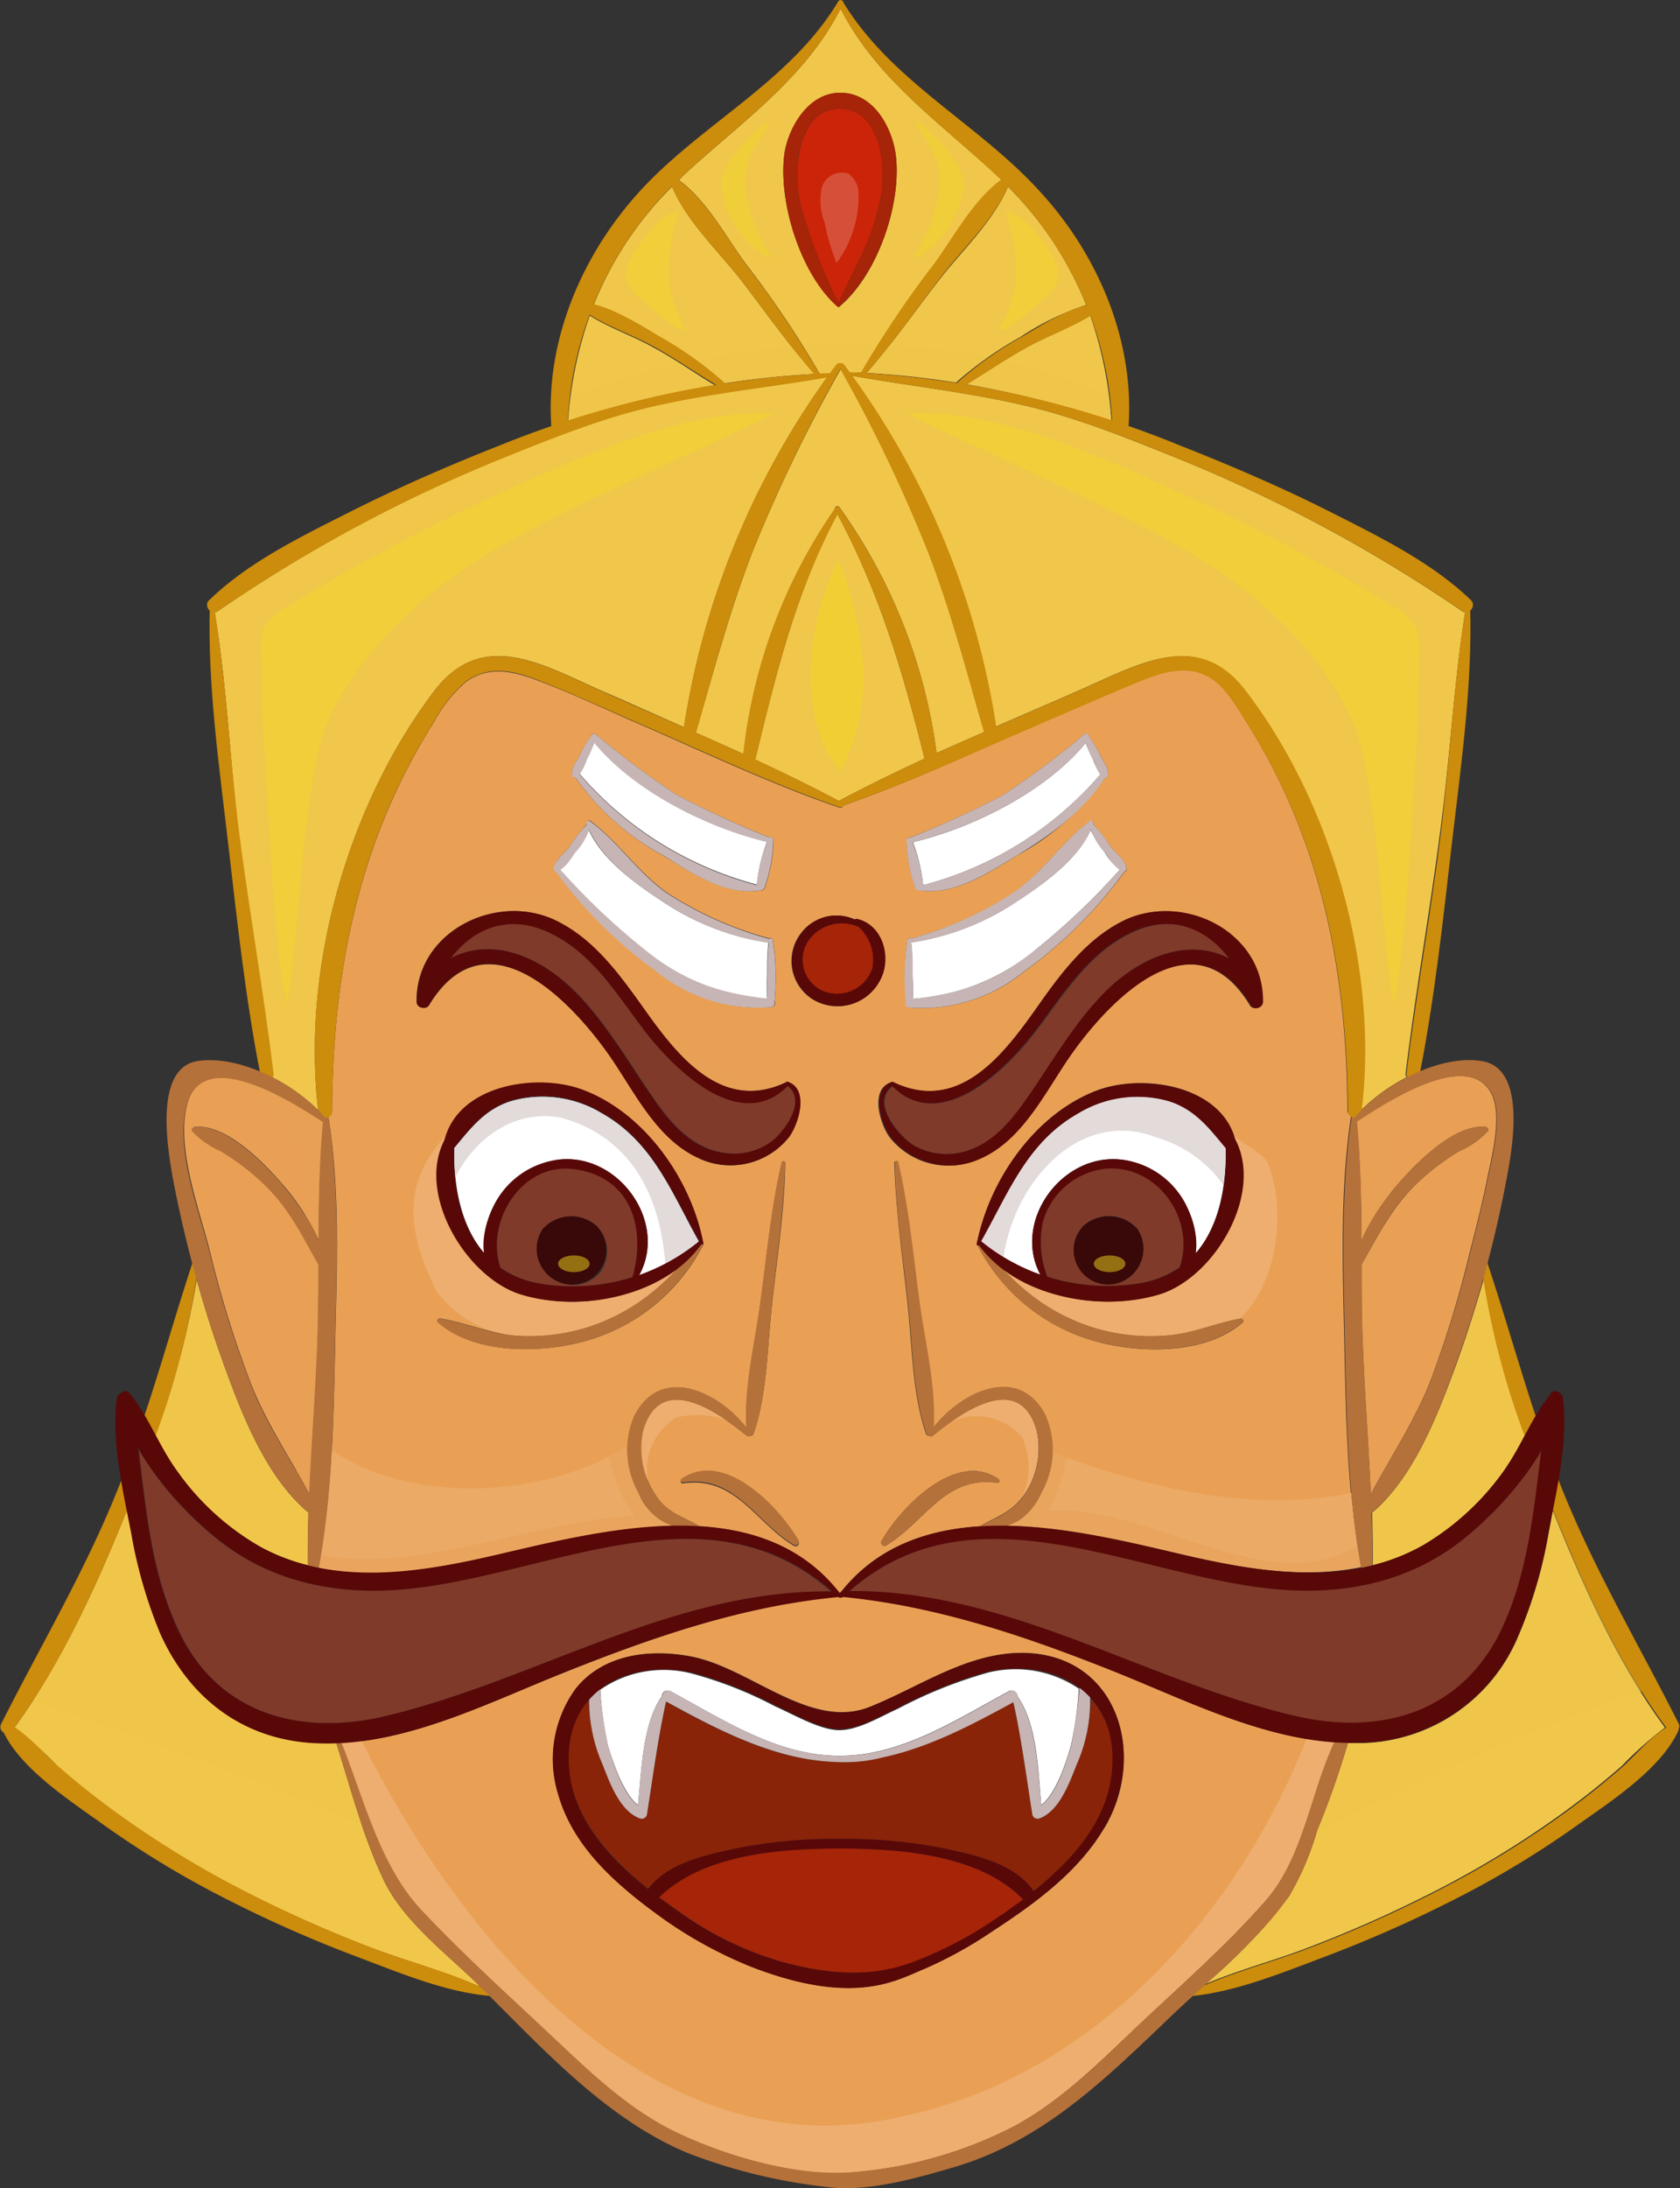 <svg xmlns="http://www.w3.org/2000/svg" viewBox="0 0 140.58 183.05"><rect x="0" y="0" width="140.58" height="183.05" fill="#333333" stroke="none"/><defs><style>.cls-1{isolation:isolate;}.cls-12,.cls-2,.cls-9{fill:#f0c74a;}.cls-3{fill:#803a29;}.cls-15,.cls-4{fill:#e9a055;}.cls-5{fill:#cc2408;}.cls-6{fill:#fff;}.cls-7{fill:#a62408;}.cls-8{fill:#8a2408;}.cls-10,.cls-15,.cls-9{opacity:0.5;}.cls-12,.cls-15,.cls-9{mix-blend-mode:multiply;}.cls-10,.cls-11,.cls-19{fill:#f2d91e;}.cls-10,.cls-11,.cls-18{mix-blend-mode:screen;}.cls-11,.cls-18{opacity:0.35;}.cls-12{opacity:0.3;}.cls-13{fill:#e3dada;}.cls-14{fill:#ebaa66;}.cls-16{fill:#edae6f;}.cls-17{fill:#d65039;}.cls-20{fill:#cc8c0c;}.cls-21{fill:#b5713a;}.cls-22{fill:#c7b5b5;}.cls-23{fill:#590808;}.cls-24{fill:#390808;}</style></defs><title>Asset 3</title><g class="cls-1"><g id="Layer_2" data-name="Layer 2"><g id="Layer_1-2" data-name="Layer 1"><g id="_Group_" data-name="&lt;Group&gt;"><g id="_Group_2" data-name="&lt;Group&gt;"><path id="_Path_" data-name="&lt;Path&gt;" class="cls-2" d="M54.67,29.06C53,28.12,51,27.44,49.35,26.4a33,33,0,0,0-1.81,8.82,84.33,84.33,0,0,1,12.26-3C58.08,31.18,56.42,30,54.67,29.06Z"/><path id="_Path_2" data-name="&lt;Path&gt;" class="cls-3" d="M65.91,90.85c-4,4-9.5-1.4-11.93-4.56-2.25-2.93-4.26-6.34-7.66-8.09a6.41,6.41,0,0,0-8.67,2,6.53,6.53,0,0,1,2.47-.77c3-.3,5.91,1.43,8,3.49,2.48,2.5,4.3,5.59,6.26,8.49,1.49,2.21,3.27,4.51,6.09,5a5.3,5.3,0,0,0,4.07-.9C65.55,94.78,67.59,92.11,65.91,90.85Z"/><path id="_Compound_Path_" data-name="&lt;Compound Path&gt;" class="cls-4" d="M63.07,119.9a.3.3,0,0,1-.34.21.21.21,0,0,1-.24,0c-2.36-1.94-7.26-5.47-8.68-.37a7,7,0,0,0,1.05,5.32c.91,1.45,2.11,1.74,3.5,2.51a.2.2,0,0,1,.09.11c4.53.26,8.73,1.71,11.73,5.5a.2.2,0,0,1,.09.11h0a.2.2,0,0,1,.09-.11c3-3.79,7.21-5.24,11.73-5.5a.2.2,0,0,1,.09-.11c1.47-.81,2.74-1.23,3.66-2.77a6.85,6.85,0,0,0,.89-5.06c-1.4-5.09-6.32-1.57-8.68.37a.21.21,0,0,1-.24,0,.3.3,0,0,1-.34-.21c-1.14-3.34-1.14-7.31-1.52-10.81-.43-3.91-1-7.87-1.11-11.81a.15.15,0,0,1,.3,0c.89,3.83,1.25,7.82,1.78,11.71.46,3.37,1.36,7.05,1.16,10.46,2.32-3,7.17-5.36,9.39-1a7.31,7.31,0,0,1-.35,6.41,4.76,4.76,0,0,1-2.87,2.77c5.12.1,10.46,1.43,14.84,2.45,4.78,1.11,9.94,2,14.77,1-1.12-6.11-1.24-12.55-1.37-18.73s-.39-12.76.57-19a.51.51,0,0,1-.31-.5c-.06-11.6-2.18-22.54-8.47-32.48-.84-1.33-1.83-3.09-3.27-3.86-2.06-1.1-4.37-.12-6.31.68-2.89,1.2-5.75,2.46-8.63,3.7C81,63.18,75.83,65.55,70.55,67.39a.22.22,0,0,1-.29.18C64.72,65.67,59.33,63.12,54,60.79c-3-1.29-5.93-2.7-9-3.86-2-.78-4.13-1.26-6,.11a11.81,11.81,0,0,0-2.71,3.41C30,70.39,27.85,81.33,27.79,92.93a.51.51,0,0,1-.31.5c1,6.21.7,12.71.57,19s-.25,12.63-1.37,18.74c4.83,1,10,.05,14.77-1.06,4.38-1,9.72-2.35,14.84-2.45a4.73,4.73,0,0,1-2.86-2.77,7.31,7.31,0,0,1-.35-6.41c2.22-4.4,7.07-2,9.39,1-.2-3.4.7-7.1,1.16-10.46.53-3.9.89-7.88,1.78-11.71a.15.15,0,0,1,.3,0c-.06,3.94-.68,7.9-1.11,11.81C64.21,112.59,64.21,116.56,63.07,119.9Zm20.46,3.82a.17.17,0,0,1-.13.32c-4.36-.6-6,3.29-9.25,5.24a.28.28,0,0,1-.38-.38C75.39,126.07,80,121.3,83.53,123.72ZM91.3,111a16.4,16.4,0,0,0,6.51.71c2.09-.19,3.95-1.06,6-1.4.16,0,.33.17.18.31-3.11,2.76-8.79,2.63-12.55,1.52a15.84,15.84,0,0,1-9.65-8,.11.11,0,0,1,0-.06h0a.18.18,0,0,1,0-.2C82.85,98.6,86.7,93.11,91.84,91.2c3.81-1.41,10.35-.43,11.54,4.19,2.33,4.57-1.82,11.52-6.4,12.9a15.51,15.51,0,0,1-13-2.07A17.09,17.09,0,0,0,91.3,111ZM76.17,70.07a80.44,80.44,0,0,0,7.76-3.55,74.15,74.15,0,0,0,6.8-5.08c.19-.14.35,0,.39.18a8.83,8.83,0,0,1,1,1.69c.25.49.7,1,.58,1.59a.2.2,0,0,1-.23.14,21.72,21.72,0,0,1-7.34,6.51C82.77,73,79.87,74.93,77,74.48a.37.37,0,0,1-.41-.23,13.16,13.16,0,0,1-.73-4A.23.23,0,0,1,76.17,70.07Zm-.24,8.55c0-.13.2-.19.26-.08a30.32,30.32,0,0,0,8.63-3.85c2.47-1.72,4.06-4.3,6.41-6,.13-.09.31.06.26.2l0,.06a15,15,0,0,1,1.48,1.94c.42.53,1.28,1.15,1.31,1.86a.17.17,0,0,1-.16.16,38,38,0,0,1-8.43,8.38,13.48,13.48,0,0,1-9.56,3,.34.34,0,0,1-.29-.49.34.34,0,0,1,0-.09A21.56,21.56,0,0,1,75.93,78.62ZM74.76,90.53h0C80.39,93.22,84.14,88,87,83.93c1.91-2.69,4-5.43,7-6.91,4.94-2.41,11.7.89,11.65,6.79a.49.49,0,0,1-.53.49.44.44,0,0,1-.54-.21c-4.65-7.65-11.58-.7-15,4.12-2.16,3.06-4,7.18-7.66,8.75a6.26,6.26,0,0,1-7.48-1.82c-.81-1.11-1.69-4,.12-4.61A.12.12,0,0,1,74.76,90.53ZM67,78.09a3.76,3.76,0,0,1,4.53-1.18.23.23,0,0,1,.17,0c2.17.52,2.93,3.28,1.91,5.13A4,4,0,0,1,68,83.6,3.8,3.8,0,0,1,67,78.09ZM48.46,63.3a8.85,8.85,0,0,1,1-1.69c0-.18.21-.32.39-.18a74.08,74.08,0,0,0,6.8,5.08,80.49,80.49,0,0,0,7.76,3.55.23.23,0,0,1,.32.2,13.16,13.16,0,0,1-.73,4,.37.37,0,0,1-.41.23c-2.87.45-5.77-1.51-8.12-2.93A21.65,21.65,0,0,1,48.12,65a.2.2,0,0,1-.23-.14C47.76,64.33,48.21,63.8,48.46,63.3Zm-.82,7.56a14.92,14.92,0,0,1,1.48-1.94l0-.06c0-.14.14-.29.26-.2,2.34,1.73,4,4.3,6.41,6a29.87,29.87,0,0,0,8.63,3.85c.06-.11.24,0,.26.08a21.57,21.57,0,0,1,.15,5.08.35.35,0,0,1,0,.09.34.34,0,0,1-.29.49,13.47,13.47,0,0,1-9.56-3,37.91,37.91,0,0,1-8.43-8.38.17.17,0,0,1-.16-.16C46.36,72,47.22,71.4,47.64,70.87Zm11.21,33.2h0a.1.1,0,0,1,0,.06,15.84,15.84,0,0,1-9.65,8c-3.76,1.11-9.44,1.24-12.55-1.52-.15-.13,0-.33.18-.31,2.22.37,4.14,1.28,6.43,1.43a16.33,16.33,0,0,0,6.06-.74,17.08,17.08,0,0,0,7.3-4.77,15.46,15.46,0,0,1-13,2.08c-4.56-1.4-8.74-8.31-6.4-12.9,1.19-4.63,7.73-5.61,11.54-4.19,5.14,1.91,9,7.4,10.07,12.67A.19.19,0,0,1,58.85,104.07Zm-.27-7.12c-3.64-1.58-5.49-5.69-7.66-8.75-3.39-4.81-10.33-11.76-15-4.12a.44.44,0,0,1-.54.21.49.49,0,0,1-.53-.49c-.06-5.9,6.7-9.19,11.65-6.79,3.18,1.55,5.29,4.47,7.29,7.27,2.85,4,6.56,8.85,12,6.25h0a.12.12,0,0,1,.11,0c1.81.62.93,3.5.12,4.61A6.26,6.26,0,0,1,58.58,96.95Zm8.24,32a.28.28,0,0,1-.38.38c-3.23-1.95-4.89-5.84-9.25-5.24a.17.17,0,0,1-.13-.32C60.63,121.3,65.19,126.07,66.82,128.9Z"/><path id="_Compound_Path_2" data-name="&lt;Compound Path&gt;" class="cls-2" d="M68.56,31.26l.92,0,.55-.74a.57.57,0,0,1,.58,0l.49.66,1,0a86.58,86.58,0,0,1,6.14-9.1c1.66-2.29,3.27-5.32,5.6-7l-.34-.33C78.72,10.3,73.34,6.62,70.34.72c-3,5.91-8.44,9.58-13.2,14l-.34.34c2.33,1.68,3.93,4.72,5.6,7a85.85,85.85,0,0,1,6.17,9.16S68.56,31.25,68.56,31.26ZM65.63,12.93c.27-2.09,2-5.24,4.77-5.17s4.28,3.09,4.55,5.17c.53,4.09-1.5,10-4.64,12.66l0,0a.11.11,0,0,1-.18.05C67,23,65.12,16.92,65.63,12.93Z"/><path id="_Path_3" data-name="&lt;Path&gt;" class="cls-2" d="M68.16,31.28c-2.2-2.45-4.1-5.19-6.11-7.79-1.87-2.42-4.63-5-5.81-7.88a29.18,29.18,0,0,0-6.56,9.9,22.8,22.8,0,0,1,5.5,2.68,30.29,30.29,0,0,1,5.47,3.87Q64.35,31.49,68.16,31.28Z"/><path id="_Path_4" data-name="&lt;Path&gt;" class="cls-5" d="M73.4,17.74a10.68,10.68,0,0,0,.15-5.63c-.7-2.12-1.61-3-3.3-3s-2.56,1-3.23,3a10.77,10.77,0,0,0,.15,5.63,44,44,0,0,0,3,7.6C71.3,22.79,72.74,20.51,73.4,17.74Z"/><path id="_Path_5" data-name="&lt;Path&gt;" class="cls-6" d="M93.78,97a7,7,0,0,1,5.64,4.21,6.92,6.92,0,0,1,.64,3.64c1.93-2.25,2.57-5.56,2.49-8.78-1.4-1.67-2.53-3.2-4.72-3.91a9.55,9.55,0,0,0-7.6,1c-4.31,2.42-5.86,6.68-8.15,10.71a17.7,17.7,0,0,0,5,2.81C84.66,102.24,88.78,96.46,93.78,97Z"/><path id="_Path_6" data-name="&lt;Path&gt;" class="cls-6" d="M50.34,93.13a9.57,9.57,0,0,0-7.6-1c-2.19.71-3.31,2.23-4.72,3.91-.08,3.22.56,6.53,2.49,8.78A7.35,7.35,0,0,1,46.8,97c5-.5,9.12,5.29,6.68,9.7a17.71,17.71,0,0,0,5-2.81C56.2,99.81,54.65,95.55,50.34,93.13Z"/><path id="_Compound_Path_3" data-name="&lt;Compound Path&gt;" class="cls-6" d="M92.08,64.78a5.3,5.3,0,0,1-.61-1.24,12.48,12.48,0,0,1-.62-1.39c-3.32,4.05-9.45,7.12-14.46,8.3a13.77,13.77,0,0,1,.85,3.6A29.39,29.39,0,0,0,92.08,64.78Zm-13.92,5.6a0,0,0,0,1,0,.06A0,0,0,0,1,78.16,70.38Z"/><path id="_Path_7" data-name="&lt;Path&gt;" class="cls-6" d="M76.38,83.56a17.93,17.93,0,0,0,10.38-4.19,58.88,58.88,0,0,0,6.95-6.62,5.19,5.19,0,0,1-1.29-1.48,7.25,7.25,0,0,1-1.15-1.85c-1.09,2.48-3.91,4.5-6.08,5.92a21.6,21.6,0,0,1-8.95,3.5,17.27,17.27,0,0,1,.1,2.15C76.36,81.85,76.43,82.72,76.38,83.56Z"/><path id="_Path_8" data-name="&lt;Path&gt;" class="cls-3" d="M122.25,128.9c-4.37,3.42-9.71,4.51-15.17,4.06-12-1-25.48-9.12-36,.17,13.31-.14,24.67,7.46,37.29,10.42,7.46,1.75,14.32-.38,17.55-7.68,2.07-4.68,2.49-9.64,3.13-14.6A28.41,28.41,0,0,1,122.25,128.9Z"/><path id="_Compound_Path_4" data-name="&lt;Compound Path&gt;" class="cls-3" d="M98.71,106c1.37-3.9-1.75-8.58-6.12-8.28a6.17,6.17,0,0,0-5.32,4.43,7.78,7.78,0,0,0,.39,4.65,16.6,16.6,0,0,0,7.35.6A8.25,8.25,0,0,0,98.71,106Zm-4.19.79a2.88,2.88,0,0,1-3.82-4.3,3.2,3.2,0,0,1,4.49.31A3,3,0,0,1,94.52,106.83Z"/><path id="_Compound_Path_5" data-name="&lt;Compound Path&gt;" class="cls-3" d="M48,97.76c-4.4-.55-7.41,4.49-6.12,8.28a8.24,8.24,0,0,0,3.7,1.4,16.59,16.59,0,0,0,7.34-.6C54.09,102.81,52.86,98.36,48,97.76Zm2.3,8.6a3,3,0,0,1-4.22.47,3,3,0,0,1-.67-4,3.2,3.2,0,0,1,4.49-.31A3,3,0,0,1,50.29,106.35Z"/><path id="_Path_9" data-name="&lt;Path&gt;" class="cls-6" d="M53.82,79.37A18,18,0,0,0,64.2,83.56c-.06-.85,0-1.72,0-2.56a17.29,17.29,0,0,1,.1-2.15,21.58,21.58,0,0,1-8.95-3.5c-2.15-1.41-5-3.45-6.08-5.92a7.22,7.22,0,0,1-1.15,1.85,5.18,5.18,0,0,1-1.29,1.48A58.46,58.46,0,0,0,53.82,79.37Z"/><path id="_Path_10" data-name="&lt;Path&gt;" class="cls-7" d="M68.76,82.9A3.12,3.12,0,0,0,73,81a3.55,3.55,0,0,0-1.18-3.48,3.42,3.42,0,0,0-4.21,1.22A2.87,2.87,0,0,0,68.76,82.9Z"/><path id="_Compound_Path_6" data-name="&lt;Compound Path&gt;" class="cls-6" d="M63.34,74a13.77,13.77,0,0,1,.85-3.6c-5-1.18-11.14-4.25-14.46-8.3a12.46,12.46,0,0,1-.62,1.39,5.3,5.3,0,0,1-.61,1.24A29.4,29.4,0,0,0,63.34,74Zm-.92-3.66a0,0,0,0,1,0,.06A0,0,0,0,1,62.42,70.38Z"/><path id="_Path_11" data-name="&lt;Path&gt;" class="cls-3" d="M76.64,95.91a5.6,5.6,0,0,0,4.22.38c2.44-.75,4-2.83,5.38-4.84,2-2.89,3.77-6,6.26-8.49,2.05-2.07,4.93-3.78,8-3.49a6.48,6.48,0,0,1,2.46.76c-2-2.63-5-3.95-8.65-2-3.39,1.78-5.41,5.15-7.66,8.09-2.43,3.16-7.89,8.59-11.93,4.56C72.76,92.26,75.4,95.27,76.64,95.91Z"/><path id="_Path_12" data-name="&lt;Path&gt;" class="cls-2" d="M63.19,63.54c2.36,1.1,4.7,2.24,7,3.46,2.35-1.25,4.75-2.42,7.18-3.54C75.59,56.34,73.6,49.55,70.07,43,66.55,49.57,64.93,56.42,63.19,63.54Z"/><path id="_Path_13" data-name="&lt;Path&gt;" class="cls-2" d="M32.14,157.34c-1.73-3.6-2.8-7.71-4-11.53-.55,0-1.11,0-1.67,0-6.09-.28-10.65-3.77-13.08-9.26a39.42,39.42,0,0,1-2.4-8.36c-.12-.6-.24-1.21-.37-1.83-2.52,6.24-5.44,12.74-9.42,18.17a30.42,30.42,0,0,1,3.59,3.19,66.24,66.24,0,0,0,5.35,4.23,81.44,81.44,0,0,0,9.8,6,107,107,0,0,0,11,4.94c3,1.15,6.26,2,9.2,3.31L40,166C37.38,163.44,33.78,160.74,32.14,157.34Z"/><path id="_Path_14" data-name="&lt;Path&gt;" class="cls-6" d="M53.39,151c.3-2.93.36-6.75,2-9.12a.48.48,0,0,1,.7-.41c4.56,2.47,9,5.41,14.16,5.41s9.62-2.94,14.18-5.41a.48.48,0,0,1,.7.41c1.67,2.37,1.73,6.19,2,9.12,1.3-1,2.18-3.87,2.5-5.05a28.6,28.6,0,0,0,.64-4.69,9.45,9.45,0,0,0-7.62-1.33,38,38,0,0,0-7.48,3c-1.45.65-3.34,1.81-4.94,1.81s-3.9-1.35-5.38-2a33.84,33.84,0,0,0-7-2.75,9.34,9.34,0,0,0-7.62,1.36,28.36,28.36,0,0,0,.64,4.68C51.2,147.08,52.08,150,53.39,151Z"/><path id="_Path_15" data-name="&lt;Path&gt;" class="cls-7" d="M55.16,158.71c.58.44,1.17.86,1.75,1.26a27.89,27.89,0,0,0,7.76,3.91c6.44,2,10,.92,11.95.18a32.85,32.85,0,0,0,7.19-3.86c.59-.42,1.19-.85,1.8-1.31-3.64-3.73-10.19-4.26-15.37-4.26S58.83,155.15,55.16,158.71Z"/><path id="_Path_16" data-name="&lt;Path&gt;" class="cls-2" d="M21.82,129.42a16.87,16.87,0,0,0,3.93,1.51q0-2.2.05-4.41l-.09-.06c-3.61-3.08-5.64-8.54-7.2-12.91-.76-2.12-1.44-4.28-2.05-6.47a71.24,71.24,0,0,1-3.45,13,25.73,25.73,0,0,0,1.79,3A21.74,21.74,0,0,0,21.82,129.42Z"/><path id="_Path_17" data-name="&lt;Path&gt;" class="cls-3" d="M32.25,143.56c12.61-3,24-10.57,37.29-10.42-10.56-9.29-24-1.15-36-.17-5.47.45-10.79-.64-15.17-4.06a28.34,28.34,0,0,1-6.76-7.62c.66,5.2,1.09,10.44,3.43,15.26C18.33,143.43,25.16,145.24,32.25,143.56Z"/><path id="_Path_18" data-name="&lt;Path&gt;" class="cls-8" d="M90.1,147.6c-.61,1.55-1.46,3.94-3.16,4.53a.45.45,0,0,1-.55-.31c-.5-3.17-.91-6.32-1.6-9.45-3.46,1.9-7.09,3.82-11,4.64a12.56,12.56,0,0,1-3.51.4,18.77,18.77,0,0,1-3.72-.43c-3.81-.84-7.39-2.73-10.82-4.61-.69,3.13-1.1,6.28-1.6,9.45a.45.45,0,0,1-.55.31c-1.71-.59-2.55-3-3.16-4.53a15.43,15.43,0,0,1-1.18-5.43,7.47,7.47,0,0,0-1.67,5.7C48,152.15,51,155.4,54.24,158c1.6-2.09,4.53-2.75,7-3.3a42.15,42.15,0,0,1,9.06-.87,42.16,42.16,0,0,1,9.06.87c2.53.56,5.57,1.25,7.13,3.5,3.32-2.66,6.34-6,6.62-10.33a7.51,7.51,0,0,0-1.82-5.76A15.31,15.31,0,0,1,90.1,147.6Z"/><path id="_Path_19" data-name="&lt;Path&gt;" class="cls-4" d="M21,115.75c1.31,3.32,3.24,6.15,4.9,9.23.18-4.2.52-8.41.67-12.58.08-2.2.09-4.41.1-6.62-1.35-2.34-2.38-4.59-4.43-6.59a20.14,20.14,0,0,0-3.74-2.89,7.28,7.28,0,0,1-2.39-1.67c-.12-.16.05-.34.21-.36,2.54-.25,5.63,2.85,7.18,4.64a19.35,19.35,0,0,1,3.18,4.85c0-3.33.08-6.65.38-9.94-2.73-1.77-10-6.43-11.38-1.5-1,3.66,1,8.8,1.89,12.38A90.43,90.43,0,0,0,21,115.75Z"/><path id="_Compound_Path_7" data-name="&lt;Compound Path&gt;" class="cls-4" d="M105.9,159c3.15-3.59,3.74-8.94,5.75-13.25-6.43-.46-12.71-3.65-18.55-6-7.33-2.92-14.69-5.43-22.59-6.19h0a1.35,1.35,0,0,1-.44,0h0C62,134.38,54.5,137,47,140c-5.81,2.32-12.07,5.46-18.46,5.82,1.88,4.7,3.24,10.34,6.72,14,3.3,3.51,6.9,6.78,10.41,10.07s6.81,6.58,11.11,8.6c4.13,1.94,9.79,3.58,14.35,3.26A35.85,35.85,0,0,0,84.6,178c4.2-2.18,7.58-5.69,11-8.9S102.75,162.61,105.9,159Zm-13.47-6.12c-2.17,3.72-5.85,6.38-9.4,8.69a35.05,35.05,0,0,1-5.66,3.12c-2.23.89-5.78,3.21-14.53-.19a36,36,0,0,1-7.32-4c-3.65-2.62-7.45-5.81-8.76-10.29a10,10,0,0,1,1.46-9c2.32-2.85,6.17-3.29,9.57-2.65,5,.93,10,6.21,15,4.22,4.23-1.69,8.26-4.63,13-4.51C93.58,138.5,96,146.85,92.44,152.89Z"/><path id="_Path_20" data-name="&lt;Path&gt;" class="cls-2" d="M129.6,128.19a38.32,38.32,0,0,1-2.57,8.73,14.53,14.53,0,0,1-12.91,8.9c-.44,0-.89,0-1.33,0a73,73,0,0,1-2.58,7.33,23.89,23.89,0,0,1-2.35,5.49,45.75,45.75,0,0,1-7,7.34c2.81-1.21,5.89-2,8.72-3.1a107.56,107.56,0,0,0,11-4.94,80.85,80.85,0,0,0,9.8-6,66.79,66.79,0,0,0,5.35-4.23,30.75,30.75,0,0,1,3.59-3.19c-4-5.43-6.9-11.93-9.42-18.17C129.84,127,129.71,127.59,129.6,128.19Z"/><path id="_Path_21" data-name="&lt;Path&gt;" class="cls-2" d="M84.34,15.61c-1.18,2.89-3.94,5.45-5.81,7.88s-3.88,5.28-6,7.71A72.56,72.56,0,0,1,80,32a30.59,30.59,0,0,1,5.39-3.81,23,23,0,0,1,5.5-2.68A29.31,29.31,0,0,0,84.34,15.61Z"/><path id="_Path_22" data-name="&lt;Path&gt;" class="cls-4" d="M113.93,103.76a19.31,19.31,0,0,1,3.18-4.85c1.54-1.77,4.65-4.88,7.18-4.64.16,0,.33.2.21.36a7.28,7.28,0,0,1-2.39,1.67,19.94,19.94,0,0,0-3.74,2.89c-2,2-3.08,4.25-4.43,6.59,0,2.21,0,4.43.1,6.62.15,4.17.49,8.38.67,12.58,1.72-3.23,3.72-6.18,5.06-9.66A92.18,92.18,0,0,0,123,104.71c.5-1.95,1-3.91,1.4-5.88s1.36-5.53.38-7.37c-2-3.75-8.87.8-11.27,2.36C113.85,97.11,113.91,100.44,113.93,103.76Z"/><path id="_Path_23" data-name="&lt;Path&gt;" class="cls-2" d="M122.6,51.23a.51.51,0,0,1-.23-.09A125.55,125.55,0,0,0,97.83,38.06c-2.81-1.14-5.65-2.26-8.55-3.17-5.87-1.86-11.94-2.38-18-3.46a67.9,67.9,0,0,1,12,29.37c2.5-1.09,5-2.16,7.48-3.26,4.8-2.13,9.52-4.8,13.37.2,7.27,9.45,11.18,23.3,9.75,35.14a15.57,15.57,0,0,1,3.83-2.76.42.42,0,0,1-.09-.31c.81-6.71,2-13.37,2.87-20.08C121.33,63.59,121.63,57.34,122.6,51.23Z"/><path id="_Path_24" data-name="&lt;Path&gt;" class="cls-2" d="M121.91,114c-1.54,4.23-3.53,9.47-7,12.47l-.09.06q.07,2.21.05,4.4a16.75,16.75,0,0,0,4.28-1.71,22.05,22.05,0,0,0,6.67-6.16,25.58,25.58,0,0,0,1.78-3,71.33,71.33,0,0,1-3.45-13C123.46,109.43,122.73,111.74,121.91,114Z"/><path id="_Path_25" data-name="&lt;Path&gt;" class="cls-2" d="M58.22,61.29q2,.88,4,1.79a44.35,44.35,0,0,1,7.64-20.5.21.21,0,0,1,.39-.13A45.36,45.36,0,0,1,78.37,63q2-.9,4-1.77c-1.49-5.1-2.81-10.19-4.73-15.16a126.11,126.11,0,0,0-7.29-15.19A128.5,128.5,0,0,0,63,46.08C61.06,51.06,59.72,56.17,58.22,61.29Z"/><path id="_Path_26" data-name="&lt;Path&gt;" class="cls-2" d="M91.23,26.4c-1.64,1-3.62,1.72-5.32,2.66s-3.35,2.07-5,3.08A85,85,0,0,1,93,35.21,32.91,32.91,0,0,0,91.23,26.4Z"/><path id="_Path_27" data-name="&lt;Path&gt;" class="cls-2" d="M22.8,90.13a15.31,15.31,0,0,1,3.83,2.75C25.2,81,29.14,67.23,36.38,57.74c4-5.17,9-2.16,13.85,0,2.32,1,4.66,2.06,7,3.09a68,68,0,0,1,12-29.3C63.06,32.63,56.83,33.09,50.82,35c-2.73.89-5.41,1.95-8.07,3A125.52,125.52,0,0,0,18.2,51.14a.52.52,0,0,1-.23.09c1,6.11,1.28,12.36,2,18.5.84,6.71,2.05,13.37,2.87,20.08A.43.43,0,0,1,22.8,90.13Z"/></g><path id="_Path_28" data-name="&lt;Path&gt;" class="cls-9" d="M47.54,35.22a84.33,84.33,0,0,1,12.26-3c-1-.58-1.93-1.2-2.9-1.8a70.26,70.26,0,0,0-9.15,2.71C47.66,33.81,47.59,34.51,47.54,35.22Z"/><path id="_Path_29" data-name="&lt;Path&gt;" class="cls-9" d="M67.19,28.91c.48.76.94,1.54,1.37,2.32,0,0,0,0,0,0l.92,0,.55-.74a.57.57,0,0,1,.58,0l.49.66,1,0c.44-.8.9-1.58,1.39-2.35A62.21,62.21,0,0,0,67.19,28.91Z"/><path id="_Path_30" data-name="&lt;Path&gt;" class="cls-9" d="M60.64,32.06q3.7-.57,7.52-.79c-.66-.74-1.3-1.51-1.92-2.29a67.08,67.08,0,0,0-8,1.14A22,22,0,0,1,60.64,32.06Z"/><path id="_Path_31" data-name="&lt;Path&gt;" class="cls-9" d="M74.43,28.86c-.63.79-1.27,1.58-1.94,2.33A72.56,72.56,0,0,1,80,32a22.94,22.94,0,0,1,2.67-2.1A56.37,56.37,0,0,0,74.43,28.86Z"/><path id="_Path_32" data-name="&lt;Path&gt;" class="cls-9" d="M84,30.19c-1,.65-2.09,1.32-3.15,2A85,85,0,0,1,93,35.21c-.05-.72-.13-1.43-.22-2.13A50,50,0,0,0,84,30.19Z"/><path id="_Path_33" data-name="&lt;Path&gt;" class="cls-10" d="M70.18,46.83a21.52,21.52,0,0,0-2.32,9.75c0,5.66,2.51,7.89,2.51,7.89a18.25,18.25,0,0,0,1.9-7.94A31.42,31.42,0,0,0,70.18,46.83Z"/><path id="_Path_34" data-name="&lt;Path&gt;" class="cls-11" d="M21.88,54.76a4.58,4.58,0,0,1,.24-2.27A4.53,4.53,0,0,1,24,50.77a162.5,162.5,0,0,1,18.92-10c6.56-2.94,14.67-6.56,21.85-6.16C58,37.92,49.73,41.42,43.14,45S30.37,53.69,27.35,60.58c-2,4.67-2.4,18.94-3.35,23.47-.94-4-1.41-13.62-1.67-17.73S21.88,59,21.88,54.76Z"/><path id="_Path_35" data-name="&lt;Path&gt;" class="cls-11" d="M118.74,54.76a4.58,4.58,0,0,0-.24-2.27,4.53,4.53,0,0,0-1.86-1.73,162.51,162.51,0,0,0-18.92-10C91.16,37.79,83,34.17,75.87,34.58c6.74,3.34,15,6.85,21.62,10.46s12.77,8.65,15.78,15.54c2,4.67,2.4,18.94,3.35,23.47.94-4,1.41-13.62,1.67-17.73S118.74,59,118.74,54.76Z"/><path id="_Path_36" data-name="&lt;Path&gt;" class="cls-12" d="M103.36,53.6C99.47,49.71,90,55.65,85,59c-2.58-9.28-4.69-19-10.74-27.07-1-.15-2-.31-2.93-.49a67.9,67.9,0,0,1,12,29.37c2.5-1.09,5-2.16,7.48-3.26,4.8-2.13,9.52-4.8,13.37.2a51.38,51.38,0,0,1,10,29.31C115,73.71,113.67,62.33,103.36,53.6Z"/><path id="_Path_37" data-name="&lt;Path&gt;" class="cls-12" d="M66.76,32C62.43,40.22,57,47.88,55.47,57.32c-4.46-2.78-8.91-6.68-13.37-5C27.78,57.39,22.67,75.89,26.43,90.63a51.3,51.3,0,0,1,10-32.89c4-5.17,9-2.16,13.85,0,2.32,1,4.66,2.06,7,3.09a68,68,0,0,1,12-29.3Z"/><path id="_Path_38" data-name="&lt;Path&gt;" class="cls-13" d="M97.84,92.11a9.55,9.55,0,0,0-7.6,1c-4.31,2.42-5.86,6.68-8.15,10.71a18.78,18.78,0,0,0,1.89,1.3c.95-6.37,6.4-12.38,12.7-10a10.61,10.61,0,0,1,5.69,4,19,19,0,0,0,.19-3.16C101.16,94.35,100,92.82,97.84,92.11Z"/><path id="_Path_39" data-name="&lt;Path&gt;" class="cls-13" d="M50.34,93.13a9.57,9.57,0,0,0-7.6-1c-2.19.71-3.31,2.23-4.72,3.91a19.66,19.66,0,0,0,.09,2.44c1.69-3.4,5.19-5.79,9-4.94,5.92,1.74,8.13,6.74,8.56,12.15a18.45,18.45,0,0,0,2.81-1.83C56.2,99.81,54.65,95.55,50.34,93.13Z"/><path id="_Path_40" data-name="&lt;Path&gt;" class="cls-14" d="M53.41,124.86a8.68,8.68,0,0,1-.94-3.92c-6.31,4.21-17.79,5.14-24.72.35a78.67,78.67,0,0,1-1.09,9.85c4.83,1,10,.05,14.77-1.06,4.38-1,9.72-2.35,14.84-2.45A4.73,4.73,0,0,1,53.41,124.86Z"/><path id="_Path_41" data-name="&lt;Path&gt;" class="cls-14" d="M113.08,124.88c-8.29,1.75-17.41-.48-25-3.39a8.87,8.87,0,0,1-.93,3.38,4.76,4.76,0,0,1-2.87,2.77c5.12.1,10.46,1.43,14.84,2.45,4.78,1.11,9.94,2,14.77,1C113.53,129.08,113.27,127,113.08,124.88Z"/><path id="_Path_42" data-name="&lt;Path&gt;" class="cls-15" d="M94.45,75.14c-6.13,2.78-8.35,10-13.92,14.48-1.67,1.11-3.9.56-5.57.56a.91.91,0,0,0-.43.4l.11-.05a.12.12,0,0,1,.11,0h0C80.39,93.22,84.14,88,87,83.93c1.91-2.69,4-5.43,7-6.91,4.46-2.17,10.4.3,11.48,5.14C106.23,76.47,99,72.62,94.45,75.14Z"/><path id="_Path_43" data-name="&lt;Path&gt;" class="cls-15" d="M46.52,77c3.18,1.55,5.29,4.47,7.29,7.27,2.85,4,6.56,8.85,12,6.25h0a.12.12,0,0,1,.11,0,1.6,1.6,0,0,1,.26.12,1.36,1.36,0,0,0-.14-.46c-6.68.56-11.14-5-13.92-10.58a8.37,8.37,0,0,0-.85-1.34c-.69-.62-1.36-1.27-2-1.93a9.9,9.9,0,0,0-11.63-.07C35.92,78,34.54,80,35,82.17,36.1,77.32,42.05,74.85,46.52,77Z"/><path id="_Path_44" data-name="&lt;Path&gt;" class="cls-15" d="M87.77,126.37c1.53-2.78,3.06-9.33-.84-11-3.71-2.12-6.08.16-8.79,2.8,0,.42,0,.83,0,1.24,2.32-3,7.17-5.36,9.39-1a7.31,7.31,0,0,1-.35,6.41,4.76,4.76,0,0,1-2.87,2.77c5.12.1,10.46,1.43,14.84,2.45,4.78,1.11,9.94,2,14.77,1-.1-.56-.19-1.13-.28-1.7C105.7,133.86,96.5,125.86,87.77,126.37Z"/><path id="_Path_45" data-name="&lt;Path&gt;" class="cls-15" d="M51.57,117.18a10,10,0,0,0,1.53,9.61c-8.36.44-18,4.83-26.26,3.31-.06.34-.11.69-.17,1,4.83,1,10,.05,14.77-1.06,4.38-1,9.72-2.35,14.84-2.45a4.73,4.73,0,0,1-2.86-2.77,7.31,7.31,0,0,1-.35-6.41c2.22-4.4,7.07-2,9.39,1,0-.47,0-1,0-1.43C59.4,114.34,54.61,112.62,51.57,117.18Z"/><path id="_Path_46" data-name="&lt;Path&gt;" class="cls-15" d="M24.8,123.07c.36.63.72,1.26,1.07,1.91.18-4.2.52-8.41.67-12.58.08-2.2.09-4.41.1-6.62-.29-.5-.56-1-.83-1.49C26.23,110.55,25.53,116.81,24.8,123.07Z"/><path id="_Path_47" data-name="&lt;Path&gt;" class="cls-15" d="M24.84,97.41c.32,1.43.55,2.87.72,4.3a15.18,15.18,0,0,1,1.09,2c0-3.33.08-6.65.38-9.94-1.72-1.11-5.21-3.36-7.93-3.66A13.57,13.57,0,0,1,24.84,97.41Z"/><path id="_Path_48" data-name="&lt;Path&gt;" class="cls-15" d="M115.89,102.38c-.68,1.1-1.28,2.24-1.95,3.4,0,2.21,0,4.43.1,6.62.15,4.17.49,8.38.67,12.58l.22-.4A105.12,105.12,0,0,1,115.89,102.38Z"/><path id="_Path_49" data-name="&lt;Path&gt;" class="cls-15" d="M121.46,90.08c-2.79.39-6.33,2.72-7.91,3.75.3,3.29.36,6.61.38,9.94a17.84,17.84,0,0,1,2.41-3.91q.18-.94.39-1.88A14.72,14.72,0,0,1,121.46,90.08Z"/><path id="_Path_50" data-name="&lt;Path&gt;" class="cls-9" d="M28.13,145.81c-.55,0-1.11,0-1.67,0-6.09-.28-10.65-3.77-13.08-9.26a39.42,39.42,0,0,1-2.4-8.36c-.12-.6-.24-1.21-.37-1.83a93.28,93.28,0,0,1-7.86,15.91c9.3,3.31,18.54,6.52,27.53,10.41C29.51,150.39,28.84,148,28.13,145.81Z"/><path id="_Path_51" data-name="&lt;Path&gt;" class="cls-9" d="M21.82,129.42a16.87,16.87,0,0,0,3.93,1.51q0-2.2.05-4.41l-.09-.06c-3.61-3.08-5.64-8.54-7.2-12.91-.76-2.12-1.44-4.28-2.05-6.47a71.24,71.24,0,0,1-3.45,13,25.73,25.73,0,0,0,1.79,3A21.74,21.74,0,0,0,21.82,129.42Z"/><path id="_Path_52" data-name="&lt;Path&gt;" class="cls-9" d="M130,126.35c-.12.62-.25,1.24-.37,1.83a38.32,38.32,0,0,1-2.57,8.73,14.53,14.53,0,0,1-12.91,8.9c-.44,0-.89,0-1.33,0a73,73,0,0,1-2.58,7.33l-.07.18a199.85,199.85,0,0,1,27.2-11.86A96.42,96.42,0,0,1,130,126.35Z"/><path id="_Path_53" data-name="&lt;Path&gt;" class="cls-9" d="M121.91,114c-1.54,4.23-3.53,9.47-7,12.47l-.09.06q.07,2.21.05,4.4a16.75,16.75,0,0,0,4.28-1.71,22.05,22.05,0,0,0,6.67-6.16,25.58,25.58,0,0,0,1.78-3,71.33,71.33,0,0,1-3.45-13C123.46,109.43,122.73,111.74,121.91,114Z"/><path id="_Path_54" data-name="&lt;Path&gt;" class="cls-16" d="M75.52,177.05c-20.38,4.83-36.63-14.11-45.26-31.43-.57.07-1.13.13-1.7.17,1.88,4.7,3.24,10.34,6.72,14,3.3,3.51,6.9,6.78,10.41,10.07s6.81,6.58,11.11,8.6c4.13,1.94,9.79,3.58,14.35,3.26A35.85,35.85,0,0,0,84.6,178c4.2-2.18,7.58-5.69,11-8.9s7.16-6.52,10.31-10.11,3.74-8.94,5.75-13.25c-.78-.06-1.55-.15-2.33-.28C103.41,160.46,91.32,173.7,75.52,177.05Z"/><path id="_Path_55" data-name="&lt;Path&gt;" class="cls-16" d="M56.58,118.58a7.32,7.32,0,0,1,4.19.22c-2.5-1.72-5.83-3.13-7,.93a6.46,6.46,0,0,0,.46,4.2A5.13,5.13,0,0,1,56.58,118.58Z"/><path id="_Path_56" data-name="&lt;Path&gt;" class="cls-16" d="M85.54,120.25a6.16,6.16,0,0,1,0,5,5.08,5.08,0,0,0,.33-.48,6.85,6.85,0,0,0,.89-5.06c-1.16-4.19-4.68-2.55-7.21-.75A5,5,0,0,1,85.54,120.25Z"/><path id="_Path_57" data-name="&lt;Path&gt;" class="cls-16" d="M49.28,111a17.08,17.08,0,0,0,7.3-4.77,15.46,15.46,0,0,1-13,2.08c-4.56-1.4-8.74-8.31-6.4-12.9,0-.16.1-.31.16-.46-3.52,3.85-3.51,7.58-.82,13.06a9.27,9.27,0,0,0,6.69,3.74A16.33,16.33,0,0,0,49.28,111Z"/><path id="_Path_58" data-name="&lt;Path&gt;" class="cls-16" d="M106.15,97.41c-.49-1-1.82-1.52-2.9-2.39,0,.12.09.24.13.37,2.33,4.57-1.82,11.52-6.4,12.9a15.51,15.51,0,0,1-13-2.07A17.09,17.09,0,0,0,91.3,111a16.4,16.4,0,0,0,6.51.71c2.07-.19,3.91-1,5.91-1.39C106.93,107.39,107.62,101.33,106.15,97.41Z"/><path id="_Path_59" data-name="&lt;Path&gt;" class="cls-11" d="M53.8,25.16a3.67,3.67,0,0,1-1.29-1.5c-.4-1.1.32-2.27,1-3.22.87-1.2,1.88-2.49,3.34-2.78a16.2,16.2,0,0,0-.9,5.88,12.45,12.45,0,0,0,1.48,4.14C56.26,27.57,54.78,25.93,53.8,25.16Z"/><path id="_Path_60" data-name="&lt;Path&gt;" class="cls-17" d="M69,18.6a5,5,0,0,1-.23-2.9A1.74,1.74,0,0,1,71,14.53a2.06,2.06,0,0,1,.84,1.72A9.35,9.35,0,0,1,70,22,19.17,19.17,0,0,1,69,18.6Z"/><g id="_Group_3" data-name="&lt;Group&gt;" class="cls-18"><path id="_Path_61" data-name="&lt;Path&gt;" class="cls-19" d="M64,10.28c-1.38,1.35-3.89,3.38-3.6,5.6a8.26,8.26,0,0,0,3.78,5.66c.14.07.36-.09.24-.24a13.38,13.38,0,0,1-1.88-4.63c-.65-2.51.42-4.18,1.74-6.17.11-.17-.13-.35-.27-.21Z"/></g><path id="_Path_62" data-name="&lt;Path&gt;" class="cls-11" d="M87.17,25.16a3.67,3.67,0,0,0,1.29-1.5c.4-1.1-.32-2.27-1-3.22-.87-1.2-1.88-2.49-3.34-2.78a16.2,16.2,0,0,1,.9,5.88,12.45,12.45,0,0,1-1.48,4.14C84.72,27.57,86.2,25.93,87.17,25.16Z"/><g id="_Group_4" data-name="&lt;Group&gt;" class="cls-18"><path id="_Path_63" data-name="&lt;Path&gt;" class="cls-19" d="M77,10.28c1.38,1.35,3.89,3.38,3.6,5.6a8.26,8.26,0,0,1-3.78,5.66c-.14.07-.36-.09-.24-.24a13.38,13.38,0,0,0,1.88-4.63c.65-2.51-.42-4.18-1.74-6.17-.11-.17.13-.35.27-.21Z"/></g><g id="_Group_5" data-name="&lt;Group&gt;"><path id="_Path_64" data-name="&lt;Path&gt;" class="cls-20" d="M41.19,166.68c-3.18-1.63-6.87-2.5-10.21-3.79a107,107,0,0,1-11-4.94,81.43,81.43,0,0,1-9.8-6,66.24,66.24,0,0,1-5.35-4.23c-1.32-1.17-2.48-2.63-4-3.46a.42.42,0,0,0-.57.57c1.49,3.19,5.7,5.87,8.5,7.89a80.26,80.26,0,0,0,10.61,6.36,106.88,106.88,0,0,0,10.58,4.64c3.51,1.32,7.49,3,11.25,3.26a.16.16,0,0,0,.08-.29Z"/></g><g id="_Group_6" data-name="&lt;Group&gt;"><path id="_Path_65" data-name="&lt;Path&gt;" class="cls-20" d="M99.47,167c3.76-.31,7.75-1.94,11.25-3.26a107.23,107.23,0,0,0,10.58-4.64,79.89,79.89,0,0,0,10.61-6.36c2.81-2,7-4.69,8.5-7.89a.42.42,0,0,0-.57-.57c-1.56.83-2.73,2.29-4,3.46a66.75,66.75,0,0,1-5.35,4.23,80.85,80.85,0,0,1-9.8,6,107.56,107.56,0,0,1-11,4.94c-3.34,1.29-7,2.16-10.21,3.79a.16.16,0,0,0,.08.29Z"/></g><g id="_Group_7" data-name="&lt;Group&gt;"><path id="_Path_66" data-name="&lt;Path&gt;" class="cls-21" d="M28,145.4c1.27,3.93,2.36,8.21,4.15,11.94,1.64,3.4,5.23,6.11,7.88,8.71,5.27,5.18,10.65,11.24,17.62,14.1a46.32,46.32,0,0,0,11.55,2.8c3.35.45,7.44-.72,10.64-1.66,7.49-2.22,12.68-7.4,18.19-12.66,3.27-3.12,7.24-6.25,9.83-10a23.89,23.89,0,0,0,2.35-5.49,66.09,66.09,0,0,0,2.67-7.67c.12-.52-.63-.89-.9-.38-2.28,4.4-2.76,10.13-6.07,13.91-3.15,3.59-6.83,6.84-10.31,10.11s-6.79,6.72-11,8.9a35.85,35.85,0,0,1-13.45,3.72c-4.56.32-10.22-1.32-14.35-3.26-4.3-2-7.68-5.39-11.11-8.6s-7.11-6.56-10.41-10.07c-3.6-3.82-4.92-9.72-6.91-14.52-.09-.22-.44-.14-.36.1Z"/></g><g id="_Group_8" data-name="&lt;Group&gt;"><path id="_Path_67" data-name="&lt;Path&gt;" class="cls-20" d="M122.7,50.59c-1.06,6.31-1.35,12.79-2.14,19.14-.84,6.71-2.05,13.37-2.87,20.08-.07.62,1,.76,1.09.15,1.24-6.3,1.95-12.76,2.68-19.14.77-6.63,1.77-13.49,1.56-20.18,0-.17-.28-.23-.32,0Z"/></g><g id="_Group_9" data-name="&lt;Group&gt;"><path id="_Path_68" data-name="&lt;Path&gt;" class="cls-20" d="M140.51,144.27c-3.3-6.56-7-12.77-9.76-19.61-.32-.79-.62-1.58-.91-2.37a8.36,8.36,0,0,1-.64,2.15l.41,1c2.64,6.61,5.7,13.6,10,19.33A.54.54,0,0,0,140.51,144.27Z"/><path id="_Path_69" data-name="&lt;Path&gt;" class="cls-20" d="M129,119.94c-1.74-5.07-3.15-10.24-4.88-15.32-.05-.16-.33-.15-.32,0a66.07,66.07,0,0,0,3.76,15.45A1.56,1.56,0,0,1,129,119.94Z"/></g><g id="_Group_10" data-name="&lt;Group&gt;"><path id="_Path_70" data-name="&lt;Path&gt;" class="cls-22" d="M84.68,141.87c.76,3.29,1.18,6.61,1.71,9.95a.45.45,0,0,0,.55.31c1.7-.59,2.55-3,3.16-4.53a13.22,13.22,0,0,0,1-7.12c-.09-.45-.68-.28-.73.1a39.4,39.4,0,0,1-.72,5.38c-.36,1.32-1.42,4.82-3,5.32l.56.43c-.39-3.06-.29-7.44-2.22-10a.2.2,0,0,0-.37.15Z"/></g><g id="_Group_11" data-name="&lt;Group&gt;"><path id="_Path_71" data-name="&lt;Path&gt;" class="cls-21" d="M113.16,93.06c-1,6.32-.75,13-.62,19.35s.25,13.08,1.48,19.38c.09.46.79.34.8-.11.13-6.4-.55-12.87-.78-19.27s.1-12.93-.55-19.3c0-.17-.3-.25-.33,0Z"/></g><g id="_Group_12" data-name="&lt;Group&gt;"><path id="_Path_72" data-name="&lt;Path&gt;" class="cls-23" d="M74.65,90.52c-1.81.62-.93,3.5-.12,4.61A6.26,6.26,0,0,0,82,96.95c3.64-1.58,5.5-5.69,7.66-8.75,3.39-4.81,10.33-11.76,15-4.12a.49.49,0,0,0,.9-.38c-.34-2.4-2.76-4-5.08-4.22-3-.28-5.91,1.43-8,3.49-2.49,2.5-4.28,5.59-6.26,8.49-1.38,2-2.93,4.09-5.38,4.84a5.6,5.6,0,0,1-4.22-.38c-1.26-.65-4-3.75-1.88-5.13.13-.09.05-.32-.11-.26Z"/></g><g id="_Group_13" data-name="&lt;Group&gt;"><path id="_Path_73" data-name="&lt;Path&gt;" class="cls-23" d="M74.58,90.77c4,4.2,9.57-1.29,12-4.48,2.26-2.94,4.27-6.31,7.66-8.09,5.1-2.68,9.08,1,10.45,5.74a.51.51,0,0,0,1-.14c.06-5.9-6.7-9.19-11.65-6.79-3,1.48-5.12,4.22-7,6.91-2.89,4.07-6.64,9.29-12.27,6.61a.15.15,0,0,0-.18.23Z"/></g><g id="_Group_14" data-name="&lt;Group&gt;"><path id="_Path_74" data-name="&lt;Path&gt;" class="cls-23" d="M70.5,133.59c7.9.77,15.26,3.27,22.6,6.19,6.59,2.62,13.74,6.36,21,6a14.53,14.53,0,0,0,12.91-8.9,38.32,38.32,0,0,0,2.57-8.73c.7-3.53,1.66-7.62,1.2-11.21-.07-.57-1-.84-1.11-.15-1.22,6.39-1.13,13-3.82,19.06-3.23,7.3-10.09,9.43-17.55,7.68-12.79-3-24.28-10.78-37.82-10.42a.23.23,0,0,0,0,.45Z"/></g><g id="_Group_15" data-name="&lt;Group&gt;"><path id="_Path_75" data-name="&lt;Path&gt;" class="cls-20" d="M70.29,67.48c5.38-1.85,10.6-4.26,15.82-6.51,2.87-1.23,5.74-2.5,8.63-3.7,1.94-.81,4.25-1.78,6.31-.68,1.44.76,2.42,2.53,3.27,3.86,6.29,9.94,8.41,20.88,8.47,32.48,0,.76,1.06.71,1.15,0,1.45-11.86-2.46-25.73-9.74-35.2-3.85-5-8.57-2.33-13.37-.2-6.92,3.07-14,5.93-20.72,9.51a.24.24,0,0,0,.18.44Z"/></g><g id="_Group_16" data-name="&lt;Group&gt;"><path id="_Path_76" data-name="&lt;Path&gt;" class="cls-20" d="M69.86,42.66c3.72,6.74,5.77,13.77,7.6,21.18.13.54,1,.44,1-.13a45.16,45.16,0,0,0-8.23-21.26.21.21,0,0,0-.36.21Z"/></g><g id="_Group_17" data-name="&lt;Group&gt;"><path id="_Path_77" data-name="&lt;Path&gt;" class="cls-20" d="M70.22,30.7a126.94,126.94,0,0,1,7.39,15.38c2,5.09,3.31,10.31,4.84,15.54.19.65,1.07.36,1-.27A67.64,67.64,0,0,0,70.61,30.47c-.17-.22-.54,0-.39.23Z"/></g><g id="_Group_18" data-name="&lt;Group&gt;"><path id="_Path_78" data-name="&lt;Path&gt;" class="cls-21" d="M81.73,104.07a15.82,15.82,0,0,0,9.69,8.06c3.76,1.11,9.44,1.24,12.55-1.52.15-.13,0-.33-.18-.31-2,.34-3.89,1.21-6,1.4A16.4,16.4,0,0,1,91.3,111c-4-1.3-6.76-3.87-9.31-7.12-.12-.16-.33,0-.26.2Z"/></g><g id="_Group_19" data-name="&lt;Group&gt;"><path id="_Path_79" data-name="&lt;Path&gt;" class="cls-21" d="M74.88,97.28c.06,3.94.68,7.89,1.11,11.81.38,3.5.38,7.48,1.52,10.81a.31.31,0,0,0,.6-.08c.3-3.52-.67-7.36-1.15-10.86-.53-3.9-.89-7.88-1.78-11.71a.15.15,0,0,0-.3,0Z"/></g><g id="_Group_20" data-name="&lt;Group&gt;"><path id="_Path_80" data-name="&lt;Path&gt;" class="cls-21" d="M78.09,120.1c2.36-1.94,7.27-5.46,8.68-.37a6.85,6.85,0,0,1-.89,5.06c-.92,1.54-2.19,2-3.66,2.77a.22.22,0,0,0,.11.41c2.42-.18,3.7-.82,4.84-3.12a7.3,7.3,0,0,0,.35-6.41c-2.33-4.62-7.56-1.79-9.73,1.42-.13.19.14.35.29.23Z"/></g><g id="_Group_21" data-name="&lt;Group&gt;"><path id="_Path_81" data-name="&lt;Path&gt;" class="cls-21" d="M83.53,123.72c-3.58-2.42-8.14,2.36-9.76,5.18a.28.28,0,0,0,.38.38c3.23-1.95,4.89-5.84,9.25-5.24a.17.17,0,0,0,.13-.32Z"/></g><g id="_Group_22" data-name="&lt;Group&gt;"><path id="_Path_82" data-name="&lt;Path&gt;" class="cls-23" d="M81.93,104.13c2.38-4.11,3.9-8.52,8.31-11a9.55,9.55,0,0,1,7.6-1c2.23.72,3.36,2.29,4.79,4,.33.4.9,0,.81-.47-1-4.83-7.72-5.88-11.6-4.44-5.2,1.93-9.08,7.52-10.11,12.85a.11.11,0,0,0,.2.08Z"/></g><g id="_Group_23" data-name="&lt;Group&gt;"><path id="_Path_83" data-name="&lt;Path&gt;" class="cls-23" d="M81.8,104C84.88,108.47,92,109.8,97,108.29c4.63-1.39,8.84-8.51,6.31-13.08a.4.4,0,0,0-.75.2c.28,5.35-1.34,11.18-7.54,12a16.65,16.65,0,0,1-13-3.65c-.12-.09-.33,0-.23.17Z"/></g><g id="_Group_24" data-name="&lt;Group&gt;"><path id="_Path_84" data-name="&lt;Path&gt;" class="cls-23" d="M87.75,107.13a8.2,8.2,0,0,1-.48-4.94,6.17,6.17,0,0,1,5.32-4.43c4.6-.32,7.81,4.87,5.88,8.87a.16.16,0,0,0,.22.22c2-1.07,1.53-3.92.73-5.69A7,7,0,0,0,93.78,97c-5.23-.52-9.5,5.83-6.31,10.3.09.13.33.06.28-.12Z"/></g><path id="_Compound_Path_8" data-name="&lt;Compound Path&gt;" class="cls-24" d="M95.19,102.84a3.2,3.2,0,0,0-4.49-.31,2.88,2.88,0,0,0,3.82,4.3A3,3,0,0,0,95.19,102.84Z"/><g id="_Group_25" data-name="&lt;Group&gt;"><path id="_Path_85" data-name="&lt;Path&gt;" class="cls-23" d="M72.49,77.61a3.61,3.61,0,0,0-5.45.48,3.8,3.8,0,0,0,1,5.51A4,4,0,0,0,73.65,82c1-1.85.26-4.61-1.91-5.13-.22-.05-.42.23-.23.4A3.72,3.72,0,0,1,73,81a3.12,3.12,0,0,1-4.2,1.87,2.87,2.87,0,0,1-1.19-4.13,3.44,3.44,0,0,1,4.74-.93c.14.1.28-.11.17-.23Z"/></g><g id="_Group_26" data-name="&lt;Group&gt;"><path id="_Path_86" data-name="&lt;Path&gt;" class="cls-22" d="M75.93,78.62a21.56,21.56,0,0,0-.15,5.08.3.3,0,0,0,.59,0c.07-.89,0-1.81,0-2.7a14.89,14.89,0,0,0-.14-2.42c0-.17-.26-.11-.28,0Z"/></g><g id="_Group_27" data-name="&lt;Group&gt;"><path id="_Path_87" data-name="&lt;Path&gt;" class="cls-22" d="M76.07,78.87a21.48,21.48,0,0,0,9.13-3.53c2.33-1.53,5.41-3.74,6.29-6.48,0-.14-.14-.29-.26-.2-2.35,1.73-3.94,4.31-6.41,6A30.71,30.71,0,0,1,76,78.59c-.15,0-.13.3,0,.28Z"/></g><g id="_Group_28" data-name="&lt;Group&gt;"><path id="_Path_88" data-name="&lt;Path&gt;" class="cls-22" d="M91.15,68.87a5.08,5.08,0,0,0,1.27,2.4c.42.56.93,1.52,1.67,1.62a.17.17,0,0,0,.17-.17c0-.7-.89-1.33-1.31-1.86a11.13,11.13,0,0,0-1.64-2.08.1.1,0,0,0-.15.09Z"/></g><g id="_Group_29" data-name="&lt;Group&gt;"><path id="_Path_89" data-name="&lt;Path&gt;" class="cls-22" d="M93.92,72.52a58.8,58.8,0,0,1-7.16,6.85c-3.44,2.79-6.29,3.74-10.66,4.23a.34.34,0,0,0,0,.69,13.48,13.48,0,0,0,9.56-3,37.51,37.51,0,0,0,8.54-8.53c.11-.17-.15-.37-.28-.22Z"/></g><g id="_Group_30" data-name="&lt;Group&gt;"><path id="_Path_90" data-name="&lt;Path&gt;" class="cls-22" d="M75.85,70.27a13.16,13.16,0,0,0,.73,4c.12.34.71.31.67-.09a13.23,13.23,0,0,0-1-4c-.1-.21-.41-.1-.41.11Z"/></g><g id="_Group_31" data-name="&lt;Group&gt;"><path id="_Path_91" data-name="&lt;Path&gt;" class="cls-22" d="M78.16,70.43a0,0,0,0,0,0-.06,0,0,0,0,0,0,.06Z"/></g><g id="_Group_32" data-name="&lt;Group&gt;"><path id="_Path_92" data-name="&lt;Path&gt;" class="cls-22" d="M76.24,70.48c5.15-1.18,11.54-4.38,14.84-8.61.18-.23-.06-.66-.34-.44a74.13,74.13,0,0,1-6.8,5.08,83,83,0,0,1-7.85,3.6c-.22.1-.06.42.16.37Z"/></g><g id="_Group_33" data-name="&lt;Group&gt;"><path id="_Path_93" data-name="&lt;Path&gt;" class="cls-22" d="M90.74,61.71a7.69,7.69,0,0,0,.73,1.83c.23.5.4,1.24.92,1.49a.21.21,0,0,0,.31-.12c.13-.57-.32-1.1-.58-1.59a8.06,8.06,0,0,0-1.06-1.78c-.14-.15-.35,0-.32.19Z"/></g><g id="_Group_34" data-name="&lt;Group&gt;"><path id="_Path_94" data-name="&lt;Path&gt;" class="cls-22" d="M92.28,64.54a29.42,29.42,0,0,1-15.35,9.59c-.16,0-.18.31,0,.34,2.89.49,5.82-1.49,8.19-2.92,2.9-1.75,5.71-3.82,7.5-6.75.13-.21-.18-.46-.34-.26Z"/></g><g id="_Group_35" data-name="&lt;Group&gt;"><path id="_Path_95" data-name="&lt;Path&gt;" class="cls-21" d="M113.4,93.93c2.24-1.45,9.37-6.29,11.42-2.46,1,1.84,0,5.52-.38,7.37s-.9,3.93-1.4,5.88a92.21,92.21,0,0,1-3.26,10.61c-1.48,3.83-3.75,7-5.57,10.63a.42.42,0,0,0,.66.51c3.51-3,5.49-8.24,7-12.47a99,99,0,0,0,4.26-15.71c.45-2.43,1.58-8.9-2.1-9.52s-8.65,2.17-10.86,4.93c-.1.12,0,.34.18.24Z"/></g><g id="_Group_36" data-name="&lt;Group&gt;"><path id="_Path_96" data-name="&lt;Path&gt;" class="cls-21" d="M113.47,106.57c1.6-2.63,2.63-5.16,4.9-7.38a19.94,19.94,0,0,1,3.74-2.89,7.28,7.28,0,0,0,2.39-1.67c.12-.16-.05-.34-.21-.36-2.53-.25-5.64,2.86-7.18,4.64-1.77,2-3.67,4.84-3.92,7.58,0,.16.21.2.28.08Z"/></g><g id="_Group_37" data-name="&lt;Group&gt;"><path id="_Path_97" data-name="&lt;Path&gt;" class="cls-20" d="M71,31.38C77.14,32.5,83.31,33,89.28,34.89c2.9.92,5.74,2,8.55,3.17a125.55,125.55,0,0,1,24.55,13.07c.55.38,1.18-.46.71-.92-3.25-3.15-7.69-5.32-11.7-7.35S103,38.94,98.72,37.26A82.72,82.72,0,0,0,71,31.13c-.14,0-.18.22,0,.25Z"/></g><g id="_Group_38" data-name="&lt;Group&gt;"><path id="_Path_98" data-name="&lt;Path&gt;" class="cls-20" d="M70.14.35c3,6.12,8.47,9.86,13.31,14.39A29.94,29.94,0,0,1,93.07,35.6a.68.68,0,0,0,1.37,0C94.92,28.38,91.81,21.21,87,16,81.84,10.32,74.54,6.8,70.52.12a.22.22,0,0,0-.38.22Z"/></g><g id="_Group_39" data-name="&lt;Group&gt;"><path id="_Path_99" data-name="&lt;Path&gt;" class="cls-20" d="M72.28,31.44c2.26-2.49,4.2-5.29,6.25-8s4.82-5.16,5.93-8.16a.34.34,0,0,0-.5-.38c-2.42,1.66-4.07,4.79-5.77,7.13A85.83,85.83,0,0,0,72,31.24c-.09.16.13.34.26.2Z"/></g><g id="_Group_40" data-name="&lt;Group&gt;"><path id="_Path_100" data-name="&lt;Path&gt;" class="cls-20" d="M80.17,32.57c1.95-1.11,3.78-2.41,5.74-3.5s4.21-1.8,6-3.1a.33.33,0,0,0-.25-.6c-2.16.34-4.35,1.74-6.22,2.84a29.88,29.88,0,0,0-5.56,4,.27.27,0,0,0,.33.42Z"/></g><g id="_Group_41" data-name="&lt;Group&gt;"><path id="_Path_101" data-name="&lt;Path&gt;" class="cls-23" d="M70.51,133.6c10.64-10,24.34-1.63,36.57-.63,5.46.45,10.8-.64,15.17-4.06,3.38-2.65,7.72-7.51,8.38-11.91.06-.42-.45-.87-.8-.47-1.64,1.93-2.53,4.47-4,6.53a22.05,22.05,0,0,1-6.67,6.16c-6.14,3.53-13.41,2.39-20,.87-9-2.1-22.15-5.56-28.92,3.29-.13.17.14.36.29.22Z"/></g><g id="_Group_42" data-name="&lt;Group&gt;"><path id="_Path_102" data-name="&lt;Path&gt;" class="cls-20" d="M17.56,50.63c-.21,6.69.8,13.55,1.56,20.18.74,6.38,1.44,12.84,2.68,19.14.12.6,1.16.48,1.09-.15-.81-6.71-2-13.37-2.87-20.08-.8-6.35-1.09-12.83-2.14-19.14,0-.18-.31-.13-.32,0Z"/></g><g id="_Group_43" data-name="&lt;Group&gt;"><path id="_Path_103" data-name="&lt;Path&gt;" class="cls-20" d="M10.57,122.73c-.24.64-.48,1.29-.74,1.92C7.08,131.5,3.37,137.71.07,144.27a.54.54,0,0,0,.92.54c4.28-5.74,7.33-12.72,10-19.33l.47-1.19C11.13,123.78,10.83,123.27,10.57,122.73Z"/><path id="_Path_104" data-name="&lt;Path&gt;" class="cls-20" d="M12.63,120.34c0,.15.08.3.13.45a67.45,67.45,0,0,0,4-16.14c0-.19-.26-.21-.32,0-1.67,4.91-3,9.89-4.7,14.79A1.22,1.22,0,0,1,12.63,120.34Z"/></g><path id="_Path_105" data-name="&lt;Path&gt;" class="cls-22" d="M84.46,141.48c-4.56,2.47-9,5.41-14.18,5.41s-9.61-2.94-14.16-5.41c-.53-.29-1,.52-.47.81,3.47,1.9,7.1,3.84,11,4.69a18.77,18.77,0,0,0,3.72.43,12.57,12.57,0,0,0,3.51-.4c3.92-.83,7.6-2.8,11.11-4.72C85.47,142,85,141.19,84.46,141.48Z"/><g id="_Group_44" data-name="&lt;Group&gt;"><path id="_Path_106" data-name="&lt;Path&gt;" class="cls-22" d="M55.53,141.71c-1.93,2.54-1.83,6.92-2.22,10l.56-.43c-1.58-.49-2.64-4-3-5.32a39.35,39.35,0,0,1-.72-5.38c0-.37-.64-.55-.73-.1a13.26,13.26,0,0,0,1,7.12c.61,1.56,1.46,3.94,3.16,4.53a.45.45,0,0,0,.55-.31c.53-3.34.95-6.65,1.71-9.95a.2.2,0,0,0-.37-.15Z"/></g><g id="_Group_45" data-name="&lt;Group&gt;"><path id="_Path_107" data-name="&lt;Path&gt;" class="cls-21" d="M27.09,93.1c-.65,6.38-.32,12.9-.55,19.3s-.91,12.87-.78,19.27c0,.44.71.58.8.11,1.24-6.3,1.35-13,1.48-19.38s.41-13-.62-19.35c0-.2-.32-.13-.33,0Z"/></g><g id="_Group_46" data-name="&lt;Group&gt;"><path id="_Path_108" data-name="&lt;Path&gt;" class="cls-23" d="M65.82,90.78c1.85,1.22-.26,4-1.32,4.75a5.3,5.3,0,0,1-4.07.9c-2.82-.46-4.59-2.77-6.09-5-2-2.9-3.77-6-6.26-8.49-2.05-2.06-4.93-3.79-8-3.49-2.32.23-4.74,1.82-5.08,4.22a.49.49,0,0,0,.9.38c4.65-7.65,11.58-.7,15,4.12,2.16,3.07,4,7.17,7.66,8.75a6.26,6.26,0,0,0,7.48-1.82c.81-1.11,1.69-4-.12-4.61-.16-.05-.24.18-.11.26Z"/></g><g id="_Group_47" data-name="&lt;Group&gt;"><path id="_Path_109" data-name="&lt;Path&gt;" class="cls-23" d="M65.82,90.53c-5.46,2.6-9.17-2.25-12-6.25-2-2.8-4.1-5.72-7.29-7.27-4.94-2.4-11.71.88-11.65,6.79a.51.51,0,0,0,1,.14c1.38-4.77,5.33-8.38,10.45-5.74,3.4,1.75,5.41,5.16,7.66,8.09,2.45,3.18,8,8.68,12,4.48a.15.15,0,0,0-.18-.23Z"/></g><g id="_Group_48" data-name="&lt;Group&gt;"><path id="_Path_110" data-name="&lt;Path&gt;" class="cls-23" d="M70.07,133.14c-13.53-.36-25,7.39-37.82,10.42-7.1,1.69-13.92-.13-17.26-7-3-6.21-2.85-13.11-4.11-19.71-.13-.68-1-.42-1.11.15-.46,3.6.51,7.68,1.2,11.21a39.42,39.42,0,0,0,2.4,8.36c2.43,5.5,7,9,13.08,9.26,7.12.33,14.11-3.26,20.55-5.84,7.48-3,15-5.6,23.06-6.38a.23.23,0,0,0,0-.45Z"/></g><path id="_Path_111" data-name="&lt;Path&gt;" class="cls-23" d="M86.61,158.38c-1.52-2.4-4.66-3.1-7.25-3.68a42.16,42.16,0,0,0-9.06-.87,42.15,42.15,0,0,0-9.06.87c-2.6.58-5.74,1.28-7.25,3.68a.55.55,0,0,0,.85.66c3.61-3.86,10.15-4.4,15.4-4.4s11.91.53,15.52,4.4A.55.55,0,0,0,86.61,158.38Z"/><g id="_Group_49" data-name="&lt;Group&gt;"><path id="_Path_112" data-name="&lt;Path&gt;" class="cls-20" d="M70.44,67.13C63.92,63.64,57,60.78,50.23,57.76c-4.87-2.18-9.9-5.19-13.85,0-7.26,9.5-11.2,23.31-9.74,35.2.09.71,1.14.76,1.15,0,.06-11.6,2.18-22.54,8.47-32.48A11.81,11.81,0,0,1,39,57c1.91-1.37,4-.9,6-.11,3,1.16,6,2.57,9,3.86,5.37,2.34,10.75,4.88,16.29,6.79a.24.24,0,0,0,.18-.44Z"/></g><g id="_Group_50" data-name="&lt;Group&gt;"><path id="_Path_113" data-name="&lt;Path&gt;" class="cls-20" d="M69.86,42.55a44.42,44.42,0,0,0-7.73,21.16c-.06.57.86.68,1,.13,1.79-7.33,3.43-14.39,7.1-21.09a.21.21,0,0,0-.36-.21Z"/></g><g id="_Group_51" data-name="&lt;Group&gt;"><path id="_Path_114" data-name="&lt;Path&gt;" class="cls-20" d="M70,30.47A67.72,67.72,0,0,0,57.15,61.35c-.09.63.79.92,1,.27C59.66,56.39,61,51.17,63,46.08A129.38,129.38,0,0,1,70.42,30.7c.14-.26-.22-.45-.39-.23Z"/></g><g id="_Group_52" data-name="&lt;Group&gt;"><path id="_Path_115" data-name="&lt;Path&gt;" class="cls-21" d="M58.59,103.87c-2.55,3.25-5.28,5.82-9.31,7.12a16.33,16.33,0,0,1-6.06.74c-2.29-.15-4.22-1.06-6.43-1.43-.16,0-.33.17-.18.31,3.11,2.76,8.79,2.63,12.55,1.52a15.83,15.83,0,0,0,9.69-8.06c.07-.16-.13-.36-.26-.2Z"/></g><g id="_Group_53" data-name="&lt;Group&gt;"><path id="_Path_116" data-name="&lt;Path&gt;" class="cls-21" d="M65.4,97.24c-.89,3.83-1.25,7.82-1.78,11.71-.48,3.5-1.44,7.35-1.15,10.86a.31.31,0,0,0,.6.08c1.14-3.34,1.14-7.31,1.52-10.81.43-3.91,1-7.87,1.11-11.81a.15.15,0,0,0-.3,0Z"/></g><g id="_Group_54" data-name="&lt;Group&gt;"><path id="_Path_117" data-name="&lt;Path&gt;" class="cls-21" d="M62.79,119.87c-2.16-3.21-7.39-6-9.73-1.42a7.31,7.31,0,0,0,.35,6.41c1.13,2.3,2.42,2.93,4.84,3.12a.22.22,0,0,0,.11-.41c-1.39-.77-2.58-1.06-3.5-2.51a7,7,0,0,1-1.05-5.32c1.42-5.1,6.31-1.57,8.68.37.15.12.42,0,.29-.23Z"/></g><g id="_Group_55" data-name="&lt;Group&gt;"><path id="_Path_118" data-name="&lt;Path&gt;" class="cls-21" d="M57.19,124c4.36-.6,6,3.29,9.25,5.24a.28.28,0,0,0,.38-.38c-1.63-2.83-6.19-7.6-9.76-5.18a.17.17,0,0,0,.13.32Z"/></g><g id="_Group_56" data-name="&lt;Group&gt;"><path id="_Path_119" data-name="&lt;Path&gt;" class="cls-23" d="M58.85,104c-1-5.33-4.91-10.92-10.11-12.85-3.88-1.44-10.58-.4-11.6,4.44-.09.43.47.87.81.47,1.44-1.71,2.56-3.27,4.79-4a9.58,9.58,0,0,1,7.6,1c4.42,2.48,5.93,6.89,8.31,11a.11.11,0,0,0,.2-.08Z"/></g><g id="_Group_57" data-name="&lt;Group&gt;"><path id="_Path_120" data-name="&lt;Path&gt;" class="cls-23" d="M58.55,103.79a16.63,16.63,0,0,1-13,3.65c-6.18-.84-7.81-6.67-7.54-12a.4.4,0,0,0-.75-.2C34.74,99.8,39,106.88,43.6,108.29c5,1.53,12.11.16,15.18-4.33.1-.15-.11-.27-.23-.17Z"/></g><g id="_Group_58" data-name="&lt;Group&gt;"><path id="_Path_121" data-name="&lt;Path&gt;" class="cls-23" d="M53.11,107.25C56.3,102.78,52,96.43,46.8,97a7,7,0,0,0-5.62,4.15c-.82,1.77-1.35,4.66.71,5.74a.16.16,0,0,0,.22-.22c-1.85-3.84,1.25-9.45,5.88-8.87,5,.62,6.16,5.27,4.84,9.38-.06.17.18.25.28.12Z"/></g><path id="_Compound_Path_9" data-name="&lt;Compound Path&gt;" class="cls-24" d="M46.06,106.83a2.88,2.88,0,0,0,3.82-4.3,3.2,3.2,0,0,0-4.49.31A3,3,0,0,0,46.06,106.83Z"/><g id="_Group_59" data-name="&lt;Group&gt;"><path id="_Path_122" data-name="&lt;Path&gt;" class="cls-22" d="M64.37,78.58A14.89,14.89,0,0,0,64.23,81c0,.89-.09,1.81,0,2.7a.3.3,0,0,0,.59,0,21.56,21.56,0,0,0-.15-5.08c0-.14-.25-.21-.28,0Z"/></g><g id="_Group_60" data-name="&lt;Group&gt;"><path id="_Path_123" data-name="&lt;Path&gt;" class="cls-22" d="M64.55,78.59a30.26,30.26,0,0,1-8.78-3.9c-2.45-1.73-4.07-4.3-6.41-6-.13-.09-.31.06-.26.2.88,2.72,4,5,6.29,6.48a21.46,21.46,0,0,0,9.13,3.53c.17,0,.19-.24,0-.28Z"/></g><g id="_Group_61" data-name="&lt;Group&gt;"><path id="_Path_124" data-name="&lt;Path&gt;" class="cls-22" d="M49.28,68.79a11.08,11.08,0,0,0-1.64,2.08c-.42.53-1.28,1.15-1.31,1.86a.17.17,0,0,0,.17.17c.74-.1,1.25-1.06,1.67-1.62a5.09,5.09,0,0,0,1.27-2.4.1.1,0,0,0-.15-.09Z"/></g><g id="_Group_62" data-name="&lt;Group&gt;"><path id="_Path_125" data-name="&lt;Path&gt;" class="cls-22" d="M46.38,72.73a37.47,37.47,0,0,0,8.54,8.53,13.47,13.47,0,0,0,9.56,3,.34.34,0,0,0,0-.69c-4.37-.48-7.23-1.45-10.66-4.23a58.45,58.45,0,0,1-7.16-6.85c-.13-.15-.39,0-.28.22Z"/></g><g id="_Group_63" data-name="&lt;Group&gt;"><path id="_Path_126" data-name="&lt;Path&gt;" class="cls-22" d="M64.31,70.15a13.23,13.23,0,0,0-1,4c0,.4.55.43.67.09a13.16,13.16,0,0,0,.73-4c0-.21-.32-.32-.41-.11Z"/></g><g id="_Group_64" data-name="&lt;Group&gt;"><path id="_Path_127" data-name="&lt;Path&gt;" class="cls-22" d="M62.42,70.43a0,0,0,0,0,0-.06,0,0,0,0,0,0,.06Z"/></g><g id="_Group_65" data-name="&lt;Group&gt;"><path id="_Path_128" data-name="&lt;Path&gt;" class="cls-22" d="M64.5,70.11a83.07,83.07,0,0,1-7.85-3.6,74.05,74.05,0,0,1-6.8-5.08c-.28-.21-.52.22-.34.44,3.3,4.23,9.69,7.43,14.84,8.61.21,0,.38-.27.16-.37Z"/></g><g id="_Group_66" data-name="&lt;Group&gt;"><path id="_Path_129" data-name="&lt;Path&gt;" class="cls-22" d="M49.52,61.52a8.05,8.05,0,0,0-1.06,1.78c-.26.49-.7,1-.58,1.59a.21.21,0,0,0,.31.12c.52-.24.69-1,.92-1.49a7.68,7.68,0,0,0,.73-1.83c0-.17-.18-.34-.32-.19Z"/></g><g id="_Group_67" data-name="&lt;Group&gt;"><path id="_Path_130" data-name="&lt;Path&gt;" class="cls-22" d="M48,64.81a21.27,21.27,0,0,0,7.5,6.75C57.83,73,60.75,75,63.65,74.47c.18,0,.16-.3,0-.34A29.43,29.43,0,0,1,48.3,64.54c-.16-.19-.47.06-.34.26Z"/></g><g id="_Group_68" data-name="&lt;Group&gt;"><path id="_Path_131" data-name="&lt;Path&gt;" class="cls-21" d="M27.37,93.69c-2.23-2.78-7.08-5.45-10.77-4.94S14,95.83,14.41,98.28a100.61,100.61,0,0,0,4.11,15.27c1.56,4.37,3.59,9.82,7.2,12.91a.42.42,0,0,0,.66-.51c-1.75-3.47-4-6.54-5.41-10.2a90.45,90.45,0,0,1-3.43-11c-.91-3.58-2.93-8.72-1.89-12.38,1.43-5,8.93-.08,11.54,1.6.16.1.29-.11.18-.24Z"/></g><g id="_Group_69" data-name="&lt;Group&gt;"><path id="_Path_132" data-name="&lt;Path&gt;" class="cls-21" d="M27.39,106.5c-.25-2.73-2.16-5.56-3.92-7.58-1.55-1.78-4.64-4.88-7.18-4.64-.16,0-.33.2-.21.36a7.28,7.28,0,0,0,2.39,1.67,20.15,20.15,0,0,1,3.74,2.89c2.28,2.22,3.3,4.75,4.9,7.38.07.12.3.08.28-.08Z"/></g><g id="_Group_70" data-name="&lt;Group&gt;"><path id="_Path_133" data-name="&lt;Path&gt;" class="cls-20" d="M69.76,31.2a83.05,83.05,0,0,0-27.91,6.05c-4.3,1.69-8.54,3.54-12.66,5.62s-8.45,4.19-11.7,7.35c-.46.45.15,1.3.71.92A125.52,125.52,0,0,1,42.75,38.06c2.66-1.08,5.34-2.13,8.07-3,6.19-2,12.61-2.44,19-3.59.14,0,.11-.25,0-.25Z"/></g><path id="_Compound_Path_10" data-name="&lt;Compound Path&gt;" class="cls-7" d="M74.95,12.93c-.27-2.08-1.69-5.1-4.55-5.17s-4.5,3.09-4.77,5.17c-.51,4,1.37,10.06,4.45,12.73a.11.11,0,0,0,.18-.05l0,0C73.45,22.9,75.48,17,74.95,12.93ZM73.4,17.74c-.66,2.77-2.1,5-3.22,7.6a44,44,0,0,1-3-7.6A10.77,10.77,0,0,1,67,12.11c.67-2,1.59-3.05,3.23-3s2.6.92,3.3,3A10.68,10.68,0,0,1,73.4,17.74Z"/><g id="_Group_71" data-name="&lt;Group&gt;"><path id="_Path_134" data-name="&lt;Path&gt;" class="cls-20" d="M70.15.11c-4,6.7-11.39,10.2-16.57,15.84-4.82,5.26-7.93,12.43-7.45,19.64a.68.68,0,0,0,1.37,0,29.88,29.88,0,0,1,9.63-20.87C62,10.2,67.56,6.48,70.54.33a.22.22,0,0,0-.38-.22Z"/></g><g id="_Group_72" data-name="&lt;Group&gt;"><path id="_Path_135" data-name="&lt;Path&gt;" class="cls-20" d="M68.56,31.24a85.85,85.85,0,0,0-6.17-9.16c-1.7-2.35-3.35-5.47-5.77-7.13a.34.34,0,0,0-.5.38c1.11,3,4,5.66,5.93,8.16,2.06,2.66,4,5.46,6.25,8,.13.14.35,0,.26-.2Z"/></g><g id="_Group_73" data-name="&lt;Group&gt;"><path id="_Path_136" data-name="&lt;Path&gt;" class="cls-20" d="M60.74,32.14a29.9,29.9,0,0,0-5.56-4c-1.89-1.11-4-2.5-6.22-2.84a.33.33,0,0,0-.25.6c1.75,1.3,4,2,6,3.1s3.79,2.39,5.74,3.5a.27.27,0,0,0,.33-.42Z"/></g><g id="_Group_74" data-name="&lt;Group&gt;"><path id="_Path_137" data-name="&lt;Path&gt;" class="cls-23" d="M70.36,133.38c-6.77-8.86-19.89-5.39-28.92-3.29-6.43,1.49-13.53,2.63-19.61-.67a21.74,21.74,0,0,1-7-6.36c-1.51-2.06-2.41-4.6-4-6.53-.35-.41-.86,0-.8.47.65,4.39,5,9.26,8.38,11.91,4.38,3.42,9.71,4.51,15.17,4.06,12.23-1,25.93-9.4,36.57.63.14.14.42,0,.29-.22Z"/></g><path id="_Compound_Path_11" data-name="&lt;Compound Path&gt;" class="cls-23" d="M85.77,138.29c-4.73-.12-8.76,2.82-13,4.51-5,2-10-3.28-15-4.22-3.41-.64-7.25-.2-9.57,2.65a10,10,0,0,0-1.46,9c1.31,4.48,5.11,7.67,8.76,10.29a36,36,0,0,0,7.32,4c8.74,3.4,12.3,1.08,14.53.19A35.05,35.05,0,0,0,83,161.58c3.55-2.31,7.23-5,9.4-8.69C96,146.85,93.58,138.5,85.77,138.29Zm-2,21.91a32.86,32.86,0,0,1-7.19,3.86c-1.92.74-5.51,1.81-11.95-.18A27.89,27.89,0,0,1,56.91,160c-4.14-2.88-8.86-6.67-9.29-12.1-.5-6.23,4.68-9.14,10.25-8a33.84,33.84,0,0,1,7,2.75c1.49.69,3.72,2,5.38,2s3.49-1.15,4.94-1.81a38,38,0,0,1,7.48-3c5.56-1.19,10.8,1.72,10.4,7.94C92.75,153.38,88,157.26,83.81,160.2Z"/><ellipse id="_Path_138" data-name="&lt;Path&gt;" class="cls-10" cx="48.02" cy="105.72" rx="1.32" ry="0.7"/><ellipse id="_Path_139" data-name="&lt;Path&gt;" class="cls-10" cx="92.85" cy="105.72" rx="1.32" ry="0.7"/></g></g></g></g></svg>
